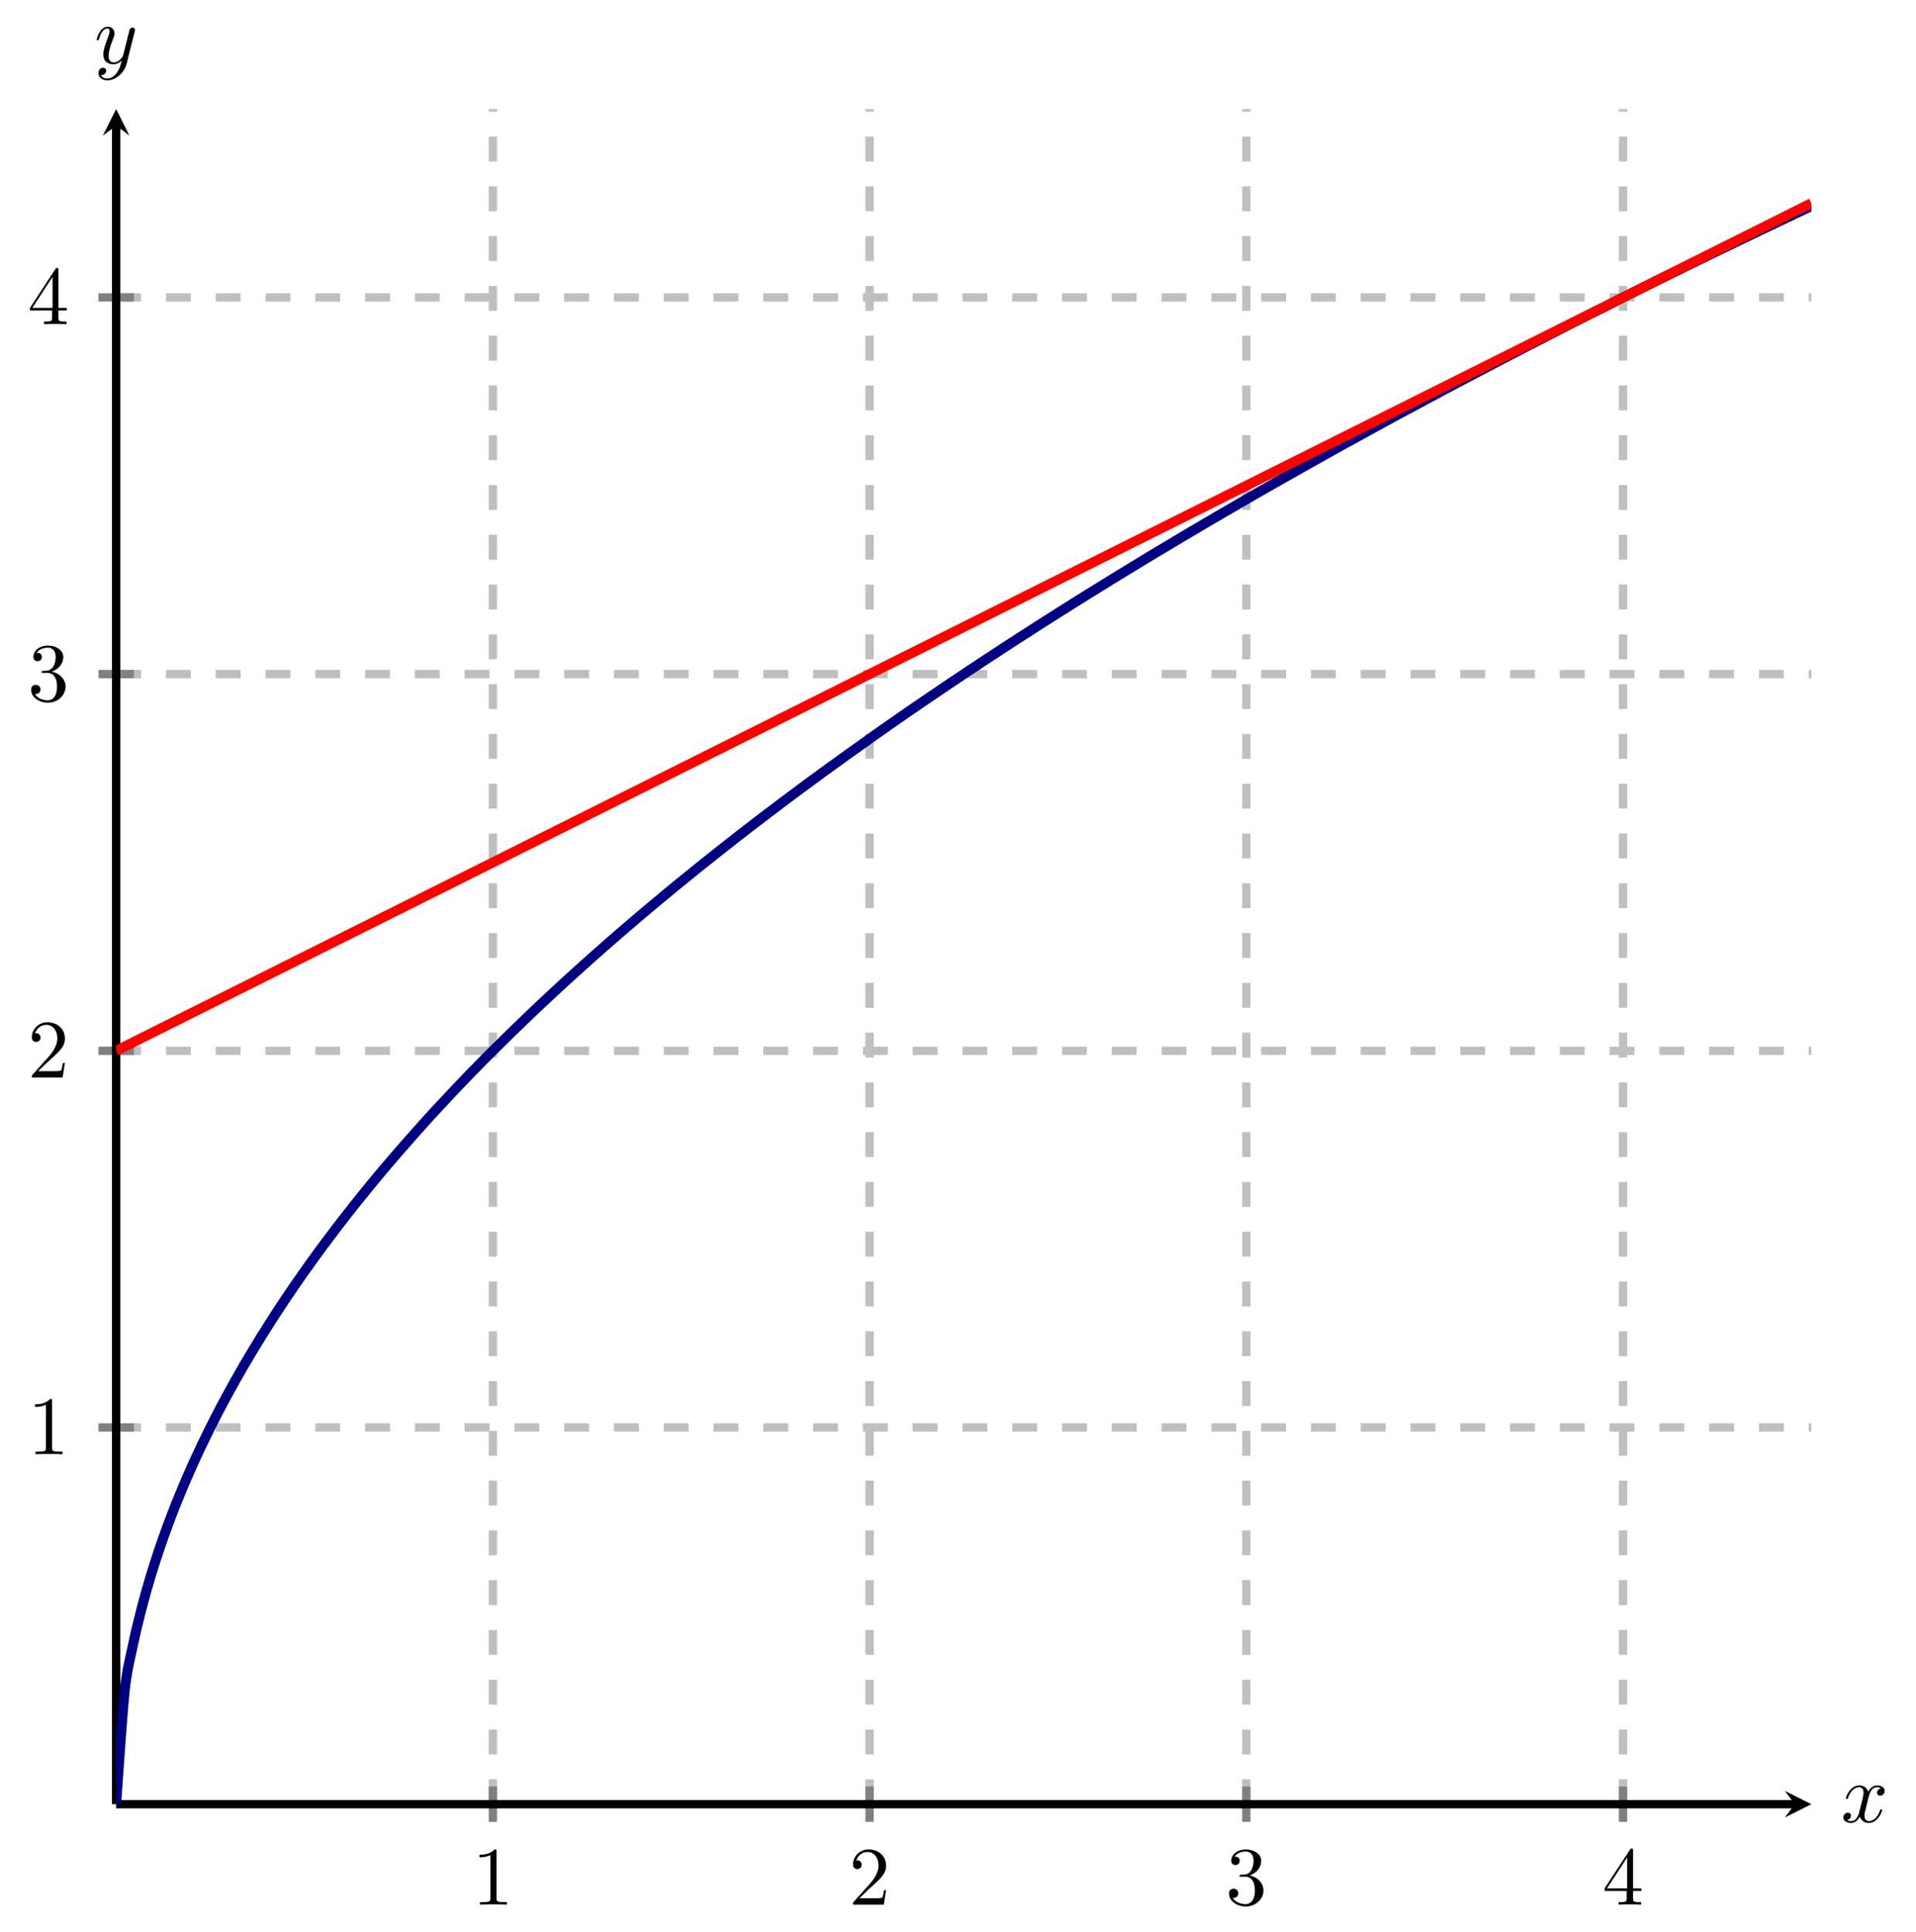<?xml version="1.0" encoding="UTF-8" standalone="no"?>
<!DOCTYPE svg PUBLIC "-//W3C//DTD SVG 1.1//EN" "http://www.w3.org/Graphics/SVG/1.1/DTD/svg11.dtd">
<svg xmlns="http://www.w3.org/2000/svg" xmlns:xlink="http://www.w3.org/1999/xlink" version="1.1" width="230.081pt" height="232.053pt" viewBox="0 0 230.081 232.053">
<path transform="matrix(1,0,0,-1,13.948,216.666)" stroke-width="1" stroke-linecap="butt" stroke-dasharray="2.989,2.989" stroke-miterlimit="10" stroke-linejoin="miter" fill="none" stroke="#bfbfbf" d="M 45.238 0 L 45.238 203.571 M 90.476 0 L 90.476 203.571 M 135.714 0 L 135.714 203.571 M 180.952 0 L 180.952 203.571 "/>
<path transform="matrix(1,0,0,-1,13.948,216.666)" stroke-width="1" stroke-linecap="butt" stroke-dasharray="2.989,2.989" stroke-miterlimit="10" stroke-linejoin="miter" fill="none" stroke="#bfbfbf" d="M 0 45.238 L 203.571 45.238 M 0 90.476 L 203.571 90.476 M 0 135.714 L 203.571 135.714 M 0 180.952 L 203.571 180.952 "/>
<path transform="matrix(1,0,0,-1,13.948,216.666)" stroke-width="1" stroke-linecap="butt" stroke-miterlimit="10" stroke-linejoin="miter" fill="none" stroke="#808080" d="M 45.238 -2.126 L 45.238 2.126 M 90.476 -2.126 L 90.476 2.126 M 135.714 -2.126 L 135.714 2.126 M 180.952 -2.126 L 180.952 2.126 "/>
<path transform="matrix(1,0,0,-1,13.948,216.666)" stroke-width="1" stroke-linecap="butt" stroke-miterlimit="10" stroke-linejoin="miter" fill="none" stroke="#808080" d="M -2.126 45.238 L 2.126 45.238 M -2.126 90.476 L 2.126 90.476 M -2.126 135.714 L 2.126 135.714 M -2.126 180.952 L 2.126 180.952 "/>
<path transform="matrix(1,0,0,-1,13.948,216.666)" stroke-width="1" stroke-linecap="butt" stroke-miterlimit="10" stroke-linejoin="miter" fill="none" stroke="#000000" d="M 0 0 L 201.579 0 "/>
<path transform="matrix(1,0,0,-1,215.527,216.666)" d="M 1.993 0 L -1.196 1.594 L 0 0 L -1.196 -1.594 "/>
<path transform="matrix(1,0,0,-1,13.948,216.666)" stroke-width="1" stroke-linecap="butt" stroke-miterlimit="10" stroke-linejoin="miter" fill="none" stroke="#000000" d="M 0 0 L 0 201.579 "/>
<path transform="matrix(0,-1,-1,-0,13.948,15.087)" d="M 1.993 0 L -1.196 1.594 L 0 0 L -1.196 -1.594 "/>
<symbol id="font_0_1">
<path d="M .205 .64 C .205 .664 .205 .666 .182 .666 C .12 .602 .032 .602 0 .602 L 0 .571 C .02 .571 .079 .571 .131 .597 L .131 .079 C .131 .043 .128 .031 .038 .031 L .006 .031 L .006 0 C .041 .003 .128 .003 .168 .003 C .208 .003 .295 .003 .33 0 L .33 .031 L .298 .031 C .208 .031 .205 .042 .205 .079 L .205 .64 Z "/>
</symbol>
<use xlink:href="#font_0_1" transform="matrix(9.963,0,0,-9.963,57.581,228.732)"/>
<symbol id="font_0_2">
<path d="M .077 .077 L .183 .18 C .339 .318 .399 .372 .399 .472 C .399 .586 .309 .666 .187 .666 C .074 .666 0 .574 0 .485 C 0 .429 .05 .429 .053 .429 C .07 .429 .105 .441 .105 .482 C .105 .508 .087 .534 .052 .534 C .044 .534 .042 .534 .039 .533 C .062 .598 .116 .635 .174 .635 C .265 .635 .308 .554 .308 .472 C .308 .392 .258 .313 .203 .251 L .011 .037 C 0 .026 0 .024 0 0 L .371 0 L .399 .174 L .374 .174 C .369 .144 .362 .1 .352 .085 C .345 .077 .279 .077 .257 .077 L .077 .077 Z "/>
</symbol>
<use xlink:href="#font_0_2" transform="matrix(9.963,0,0,-9.963,102.43,228.732)"/>
<symbol id="font_0_3">
<path d="M .248 .374 C .33 .401 .388 .471 .388 .55 C .388 .632 .3 .688 .204 .688 C .103 .688 .027 .628 .027 .552 C .027 .519 .049 .5 .078 .5 C .109 .5 .129 .522 .129 .551 C .129 .601 .082 .601 .067 .601 C .098 .65 .164 .663 .2 .663 C .241 .663 .296 .641 .296 .551 C .296 .539 .294 .481 .268 .437 C .238 .389 .204 .386 .179 .385 C .171 .384 .147 .382 .14 .382 C .132 .381 .125 .38 .125 .37 C .125 .359 .132 .359 .149 .359 L .193 .359 C .275 .359 .312 .291 .312 .193 C .312 .057 .243 .028 .199 .028 C .156 .028 .081 .045 .046 .104 C .081 .099 .112 .121 .112 .159 C .112 .195 .085 .215 .056 .215 C .032 .215 0 .201 0 .157 C 0 .066 .093 0 .202 0 C .324 0 .415 .091 .415 .193 C .415 .275 .352 .353 .248 .374 Z "/>
</symbol>
<use xlink:href="#font_0_3" transform="matrix(9.963,0,0,-9.963,147.587,228.951)"/>
<symbol id="font_0_4">
<path d="M .266 .165 L .266 .078 C .266 .042 .264 .031 .19 .031 L .169 .031 L .169 0 C .21 .003 .262 .003 .304 .003 C .346 .003 .399 .003 .44 0 L .44 .031 L .419 .031 C .345 .031 .343 .042 .343 .078 L .343 .165 L .443 .165 L .443 .196 L .343 .196 L .343 .651 C .343 .671 .343 .677 .327 .677 C .318 .677 .315 .677 .307 .665 L 0 .196 L 0 .165 L .266 .165 M .272 .196 L .028 .196 L .272 .569 L .272 .196 Z "/>
</symbol>
<use xlink:href="#font_0_4" transform="matrix(9.963,0,0,-9.963,192.686,228.732)"/>
<use xlink:href="#font_0_1" transform="matrix(9.963,0,0,-9.963,4.208,174.639)"/>
<use xlink:href="#font_0_2" transform="matrix(9.963,0,0,-9.963,3.819,129.402)"/>
<use xlink:href="#font_0_3" transform="matrix(9.963,0,0,-9.963,3.739,84.383)"/>
<use xlink:href="#font_0_4" transform="matrix(9.963,0,0,-9.963,3.6,38.927)"/>
<clipPath id="cp1">
<path transform="matrix(1,0,0,-1,13.948,216.666)" d="M 0 0 L 203.571 0 L 203.571 203.571 L 0 203.571 Z "/>
</clipPath>
<g clip-path="url(#cp1)">
<path transform="matrix(1,0,0,-1,13.948,216.666)" stroke-width="1.196" stroke-linecap="butt" stroke-miterlimit="10" stroke-linejoin="miter" fill="none" stroke="#000080" d="M 0 0 C 0 0 .739 10.932 1.023 13.601 C 1.307 16.271 1.762 17.857 2.046 19.24 C 2.33 20.622 2.785 22.458 3.069 23.564 C 3.353 24.671 3.808 26.261 4.092 27.212 C 4.376 28.164 4.831 29.576 5.115 30.424 C 5.399 31.273 5.854 32.556 6.138 33.33 C 6.422 34.103 6.877 35.284 7.161 36 C 7.445 36.715 7.9 37.819 8.184 38.489 C 8.468 39.158 8.923 40.193 9.207 40.823 C 9.491 41.453 9.946 42.433 10.23 43.03 C 10.514 43.628 10.969 44.56 11.253 45.13 C 11.537 45.7 11.992 46.594 12.276 47.139 C 12.559 47.684 13.015 48.534 13.299 49.058 C 13.582 49.582 14.038 50.408 14.322 50.914 C 14.605 51.42 15.061 52.218 15.345 52.705 C 15.628 53.192 16.084 53.953 16.367 54.424 C 16.651 54.895 17.107 55.64 17.39 56.099 C 17.674 56.557 18.13 57.282 18.413 57.728 C 18.697 58.174 19.153 58.877 19.436 59.312 C 19.72 59.746 20.175 60.436 20.459 60.859 C 20.743 61.282 21.198 61.949 21.482 62.361 C 21.766 62.773 22.221 63.425 22.505 63.827 C 22.789 64.229 23.244 64.863 23.528 65.258 C 23.812 65.652 24.267 66.285 24.551 66.67 C 24.835 67.055 25.29 67.659 25.574 68.035 C 25.858 68.412 26.313 69.014 26.597 69.384 C 26.881 69.755 27.336 70.341 27.62 70.705 C 27.904 71.069 28.359 71.651 28.643 72.008 C 28.927 72.365 29.382 72.925 29.666 73.276 C 29.95 73.626 30.405 74.188 30.689 74.533 C 30.973 74.879 31.428 75.426 31.712 75.765 C 31.996 76.104 32.451 76.643 32.735 76.977 C 33.019 77.311 33.474 77.844 33.758 78.171 C 34.042 78.499 34.497 79.016 34.781 79.338 C 35.065 79.661 35.52 80.177 35.804 80.497 C 36.088 80.818 36.543 81.329 36.827 81.646 C 37.111 81.962 37.566 82.468 37.85 82.778 C 38.134 83.089 38.589 83.577 38.873 83.882 C 39.157 84.187 39.612 84.674 39.896 84.977 C 40.18 85.279 40.635 85.764 40.919 86.063 C 41.203 86.362 41.658 86.836 41.942 87.131 C 42.226 87.426 42.681 87.898 42.965 88.19 C 43.248 88.481 43.704 88.944 43.988 89.231 C 44.271 89.519 44.727 89.979 45.011 90.262 C 45.294 90.544 45.75 90.987 46.034 91.266 C 46.317 91.545 46.773 91.996 47.056 92.274 C 47.34 92.552 47.796 92.997 48.079 93.272 C 48.363 93.547 48.819 93.984 49.102 94.256 C 49.386 94.529 49.842 94.966 50.125 95.236 C 50.409 95.506 50.864 95.936 51.148 96.203 C 51.432 96.47 51.887 96.895 52.171 97.159 C 52.455 97.424 52.91 97.845 53.194 98.107 C 53.478 98.369 53.933 98.788 54.217 99.048 C 54.501 99.307 54.956 99.719 55.24 99.976 C 55.524 100.233 55.979 100.644 56.263 100.898 C 56.547 101.152 57.002 101.558 57.286 101.81 C 57.57 102.062 58.025 102.466 58.309 102.716 C 58.593 102.965 59.048 103.363 59.332 103.611 C 59.616 103.858 60.071 104.255 60.355 104.501 C 60.639 104.747 61.094 105.141 61.378 105.385 C 61.662 105.629 62.117 106.017 62.401 106.259 C 62.685 106.5 63.14 106.886 63.424 107.125 C 63.708 107.365 64.163 107.748 64.447 107.986 C 64.731 108.224 65.186 108.604 65.47 108.84 C 65.754 109.076 66.209 109.453 66.493 109.687 C 66.777 109.921 67.232 110.296 67.516 110.527 C 67.8 110.759 68.255 111.128 68.539 111.358 C 68.823 111.588 69.278 111.959 69.562 112.188 C 69.846 112.417 70.301 112.781 70.585 113.008 C 70.869 113.235 71.324 113.599 71.608 113.824 C 71.891 114.05 72.347 114.41 72.631 114.634 C 72.914 114.858 73.37 115.217 73.654 115.439 C 73.937 115.661 74.393 116.015 74.677 116.236 C 74.96 116.457 75.416 116.813 75.7 117.033 C 75.983 117.252 76.439 117.602 76.722 117.82 C 77.006 118.037 77.462 118.383 77.745 118.6 C 78.029 118.816 78.485 119.164 78.768 119.38 C 79.052 119.595 79.507 119.938 79.791 120.152 C 80.075 120.366 80.53 120.708 80.814 120.92 C 81.098 121.133 81.553 121.471 81.837 121.682 C 82.121 121.893 82.576 122.231 82.86 122.44 C 83.144 122.65 83.599 122.984 83.883 123.192 C 84.167 123.401 84.622 123.736 84.906 123.943 C 85.19 124.15 85.645 124.477 85.929 124.682 C 86.213 124.888 86.668 125.217 86.952 125.422 C 87.236 125.628 87.691 125.96 87.975 126.163 C 88.259 126.366 88.714 126.684 88.998 126.885 C 89.282 127.087 89.737 127.412 90.021 127.615 C 90.305 127.818 90.76 128.148 91.044 128.349 C 91.328 128.551 91.783 128.866 92.067 129.065 C 92.351 129.264 92.806 129.583 93.09 129.782 C 93.374 129.98 93.829 130.297 94.113 130.494 C 94.397 130.691 94.852 131.005 95.136 131.201 C 95.42 131.397 95.875 131.71 96.159 131.905 C 96.443 132.1 96.898 132.412 97.182 132.605 C 97.466 132.798 97.921 133.104 98.205 133.297 C 98.489 133.489 98.944 133.8 99.228 133.992 C 99.512 134.184 99.967 134.491 100.251 134.682 C 100.534 134.872 100.99 135.175 101.274 135.365 C 101.557 135.555 102.013 135.861 102.297 136.05 C 102.58 136.239 103.036 136.54 103.32 136.727 C 103.603 136.915 104.059 137.216 104.342 137.402 C 104.626 137.589 105.082 137.888 105.365 138.074 C 105.649 138.26 106.105 138.558 106.388 138.743 C 106.672 138.929 107.128 139.226 107.411 139.41 C 107.695 139.594 108.15 139.886 108.434 140.069 C 108.718 140.252 109.173 140.545 109.457 140.728 C 109.741 140.911 110.196 141.206 110.48 141.388 C 110.764 141.57 111.219 141.858 111.503 142.038 C 111.787 142.219 112.242 142.508 112.526 142.687 C 112.81 142.867 113.265 143.154 113.549 143.333 C 113.833 143.512 114.288 143.8 114.572 143.978 C 114.856 144.157 115.311 144.444 115.595 144.621 C 115.879 144.799 116.334 145.084 116.618 145.26 C 116.902 145.437 117.357 145.717 117.641 145.893 C 117.925 146.068 118.38 146.35 118.664 146.526 C 118.948 146.702 119.403 146.984 119.687 147.159 C 119.971 147.334 120.426 147.614 120.71 147.787 C 120.994 147.96 121.449 148.235 121.733 148.407 C 122.017 148.579 122.472 148.856 122.756 149.029 C 123.04 149.203 123.495 149.482 123.779 149.655 C 124.063 149.827 124.518 150.101 124.802 150.271 C 125.086 150.441 125.541 150.713 125.825 150.882 C 126.109 151.052 126.564 151.323 126.848 151.493 C 127.132 151.663 127.587 151.938 127.871 152.107 C 128.155 152.275 128.61 152.542 128.894 152.71 C 129.177 152.878 129.633 153.147 129.917 153.314 C 130.2 153.482 130.656 153.753 130.94 153.92 C 131.223 154.087 131.679 154.353 131.963 154.519 C 132.246 154.684 132.702 154.95 132.985 155.115 C 133.269 155.28 133.725 155.541 134.008 155.706 C 134.292 155.871 134.748 156.139 135.031 156.305 C 135.315 156.47 135.771 156.733 136.054 156.897 C 136.338 157.061 136.793 157.324 137.077 157.487 C 137.361 157.65 137.816 157.909 138.1 158.071 C 138.384 158.233 138.839 158.494 139.123 158.656 C 139.407 158.818 139.862 159.078 140.146 159.239 C 140.43 159.399 140.885 159.654 141.169 159.814 C 141.453 159.974 141.908 160.231 142.192 160.391 C 142.476 160.552 142.931 160.812 143.215 160.971 C 143.499 161.131 143.954 161.383 144.238 161.541 C 144.522 161.7 144.977 161.957 145.261 162.116 C 145.545 162.275 146 162.53 146.284 162.689 C 146.568 162.847 147.023 163.103 147.307 163.259 C 147.591 163.415 148.046 163.658 148.33 163.814 C 148.614 163.97 149.069 164.224 149.353 164.382 C 149.637 164.539 150.092 164.79 150.376 164.946 C 150.66 165.102 151.115 165.351 151.399 165.506 C 151.683 165.662 152.138 165.912 152.422 166.067 C 152.706 166.222 153.161 166.47 153.445 166.624 C 153.729 166.778 154.184 167.025 154.468 167.177 C 154.752 167.33 155.207 167.571 155.491 167.723 C 155.775 167.874 156.23 168.117 156.514 168.27 C 156.798 168.423 157.253 168.673 157.537 168.826 C 157.82 168.979 158.276 169.22 158.56 169.372 C 158.843 169.524 159.299 169.771 159.583 169.921 C 159.866 170.072 160.322 170.31 160.606 170.46 C 160.889 170.61 161.345 170.852 161.628 171.002 C 161.912 171.153 162.368 171.397 162.651 171.546 C 162.935 171.696 163.391 171.93 163.674 172.078 C 163.958 172.226 164.413 172.465 164.697 172.614 C 164.981 172.763 165.436 173.003 165.72 173.152 C 166.004 173.301 166.459 173.541 166.743 173.689 C 167.027 173.837 167.482 174.071 167.766 174.218 C 168.05 174.365 168.505 174.603 168.789 174.751 C 169.073 174.899 169.528 175.139 169.812 175.284 C 170.096 175.429 170.551 175.654 170.835 175.799 C 171.119 175.943 171.574 176.181 171.858 176.327 C 172.142 176.474 172.597 176.709 172.881 176.855 C 173.165 177 173.62 177.231 173.904 177.377 C 174.188 177.522 174.643 177.759 174.927 177.903 C 175.211 178.047 175.666 178.271 175.95 178.414 C 176.234 178.558 176.689 178.796 176.973 178.938 C 177.257 179.081 177.712 179.3 177.996 179.441 C 178.28 179.582 178.735 179.81 179.019 179.954 C 179.303 180.098 179.758 180.334 180.042 180.479 C 180.326 180.624 180.781 180.859 181.065 181.002 C 181.349 181.145 181.804 181.369 182.088 181.51 C 182.372 181.65 182.827 181.877 183.111 182.018 C 183.395 182.159 183.85 182.382 184.134 182.523 C 184.418 182.663 184.873 182.89 185.157 183.031 C 185.441 183.172 185.896 183.4 186.18 183.54 C 186.463 183.679 186.919 183.898 187.203 184.036 C 187.486 184.175 187.942 184.401 188.226 184.541 C 188.509 184.681 188.965 184.906 189.249 185.045 C 189.532 185.184 189.988 185.406 190.271 185.544 C 190.555 185.682 191.011 185.905 191.294 186.042 C 191.578 186.18 192.034 186.399 192.317 186.536 C 192.601 186.674 193.056 186.895 193.34 187.032 C 193.624 187.17 194.079 187.391 194.363 187.528 C 194.647 187.665 195.102 187.885 195.386 188.021 C 195.67 188.157 196.125 188.375 196.409 188.511 C 196.693 188.646 197.148 188.863 197.432 188.999 C 197.716 189.135 198.171 189.355 198.455 189.491 C 198.739 189.627 199.194 189.845 199.478 189.98 C 199.762 190.115 200.217 190.331 200.501 190.466 C 200.785 190.601 201.24 190.819 201.524 190.954 C 201.808 191.089 202.263 191.305 202.547 191.438 C 202.831 191.572 203.57 191.918 203.57 191.918 "/>
<path transform="matrix(1,0,0,-1,13.948,216.666)" stroke-width="1.196" stroke-linecap="butt" stroke-miterlimit="10" stroke-linejoin="miter" fill="none" stroke="#ff0000" d="M 0 90.476 C 0 90.476 6.128 93.54 8.482 94.717 C 10.836 95.894 14.611 97.781 16.964 98.958 C 19.318 100.135 23.093 102.022 25.446 103.199 C 27.8 104.376 31.575 106.263 33.929 107.44 C 36.282 108.617 40.057 110.505 42.411 111.681 C 44.764 112.858 48.539 114.746 50.893 115.922 C 53.247 117.099 57.021 118.987 59.375 120.164 C 61.729 121.34 65.503 123.228 67.857 124.405 C 70.211 125.582 73.985 127.469 76.339 128.646 C 78.693 129.823 82.468 131.71 84.821 132.887 C 87.175 134.064 90.95 135.951 93.303 137.128 C 95.657 138.305 99.432 140.192 101.786 141.369 C 104.139 142.546 107.914 144.433 110.268 145.61 C 112.621 146.787 116.396 148.674 118.75 149.851 C 121.104 151.028 124.878 152.915 127.232 154.092 C 129.586 155.269 133.36 157.156 135.714 158.333 C 138.068 159.51 141.843 161.397 144.196 162.574 C 146.55 163.751 150.325 165.638 152.678 166.815 C 155.032 167.992 158.807 169.879 161.161 171.056 C 163.514 172.233 167.289 174.121 169.643 175.297 C 171.996 176.474 175.771 178.362 178.125 179.538 C 180.479 180.715 184.253 182.603 186.607 183.78 C 188.961 184.956 192.735 186.844 195.089 188.021 C 197.443 189.197 203.571 192.262 203.571 192.262 "/>
</g>
<symbol id="font_2_1">
<path d="M .305 .313 C .311 .339 .334 .431 .404 .431 C .409 .431 .433 .431 .454 .418 C .426 .413 .406 .388 .406 .364 C .406 .348 .417 .329 .444 .329 C .466 .329 .498 .347 .498 .387 C .498 .439 .439 .453 .405 .453 C .347 .453 .312 .4 .3 .377 C .275 .443 .221 .453 .192 .453 C .088 .453 .031 .324 .031 .299 C .031 .289 .041 .289 .043 .289 C .051 .289 .054 .291 .056 .3 C .09 .406 .156 .431 .19 .431 C .209 .431 .244 .422 .244 .364 C .244 .333 .227 .266 .19 .126 C .174 .064 .139 .022 .095 .022 C .089 .022 .066 .022 .045 .035 C .07 .04 .092 .061 .092 .089 C .092 .116 .07 .124 .055 .124 C .025 .124 0 .098 0 .066 C 0 .02 .05 0 .094 0 C .16 0 .196 .07 .199 .076 C .211 .039 .247 0 .307 0 C .41 0 .467 .129 .467 .154 C .467 .164 .458 .164 .455 .164 C .446 .164 .444 .16 .442 .153 C .409 .046 .341 .022 .309 .022 C .27 .022 .254 .054 .254 .088 C .254 .11 .26 .132 .271 .176 L .305 .313 Z "/>
</symbol>
<use xlink:href="#font_2_1" transform="matrix(9.963,0,0,-9.963,221.356,218.921)"/>
<symbol id="font_2_2">
<path d="M .457 .586 C .461 .6 .461 .602 .461 .609 C .461 .627 .447 .636 .432 .636 C .422 .636 .406 .63 .397 .615 C .395 .61 .387 .579 .383 .561 C .376 .535 .369 .508 .363 .481 L .318 .301 C .314 .286 .271 .216 .205 .216 C .154 .216 .143 .26 .143 .297 C .143 .343 .16 .405 .194 .493 C .21 .534 .214 .545 .214 .565 C .214 .61 .182 .647 .132 .647 C .037 .647 0 .502 0 .493 C 0 .483 .01 .483 .012 .483 C .022 .483 .023 .485 .028 .501 C .055 .595 .095 .625 .129 .625 C .137 .625 .154 .625 .154 .593 C .154 .568 .144 .542 .137 .523 C .097 .417 .079 .36 .079 .313 C .079 .224 .142 .194 .201 .194 C .24 .194 .274 .211 .302 .239 C .289 .187 .277 .138 .237 .085 C .211 .051 .173 .022 .127 .022 C .113 .022 .068 .025 .051 .064 C .067 .064 .08 .064 .094 .076 C .104 .085 .114 .098 .114 .117 C .114 .148 .087 .152 .077 .152 C .054 .152 .021 .136 .021 .087 C .021 .037 .065 0 .127 0 C .23 0 .333 .091 .361 .204 L .457 .586 Z "/>
</symbol>
<use xlink:href="#font_2_2" transform="matrix(9.963,0,0,-9.963,11.616,9.652)"/>
</svg>
